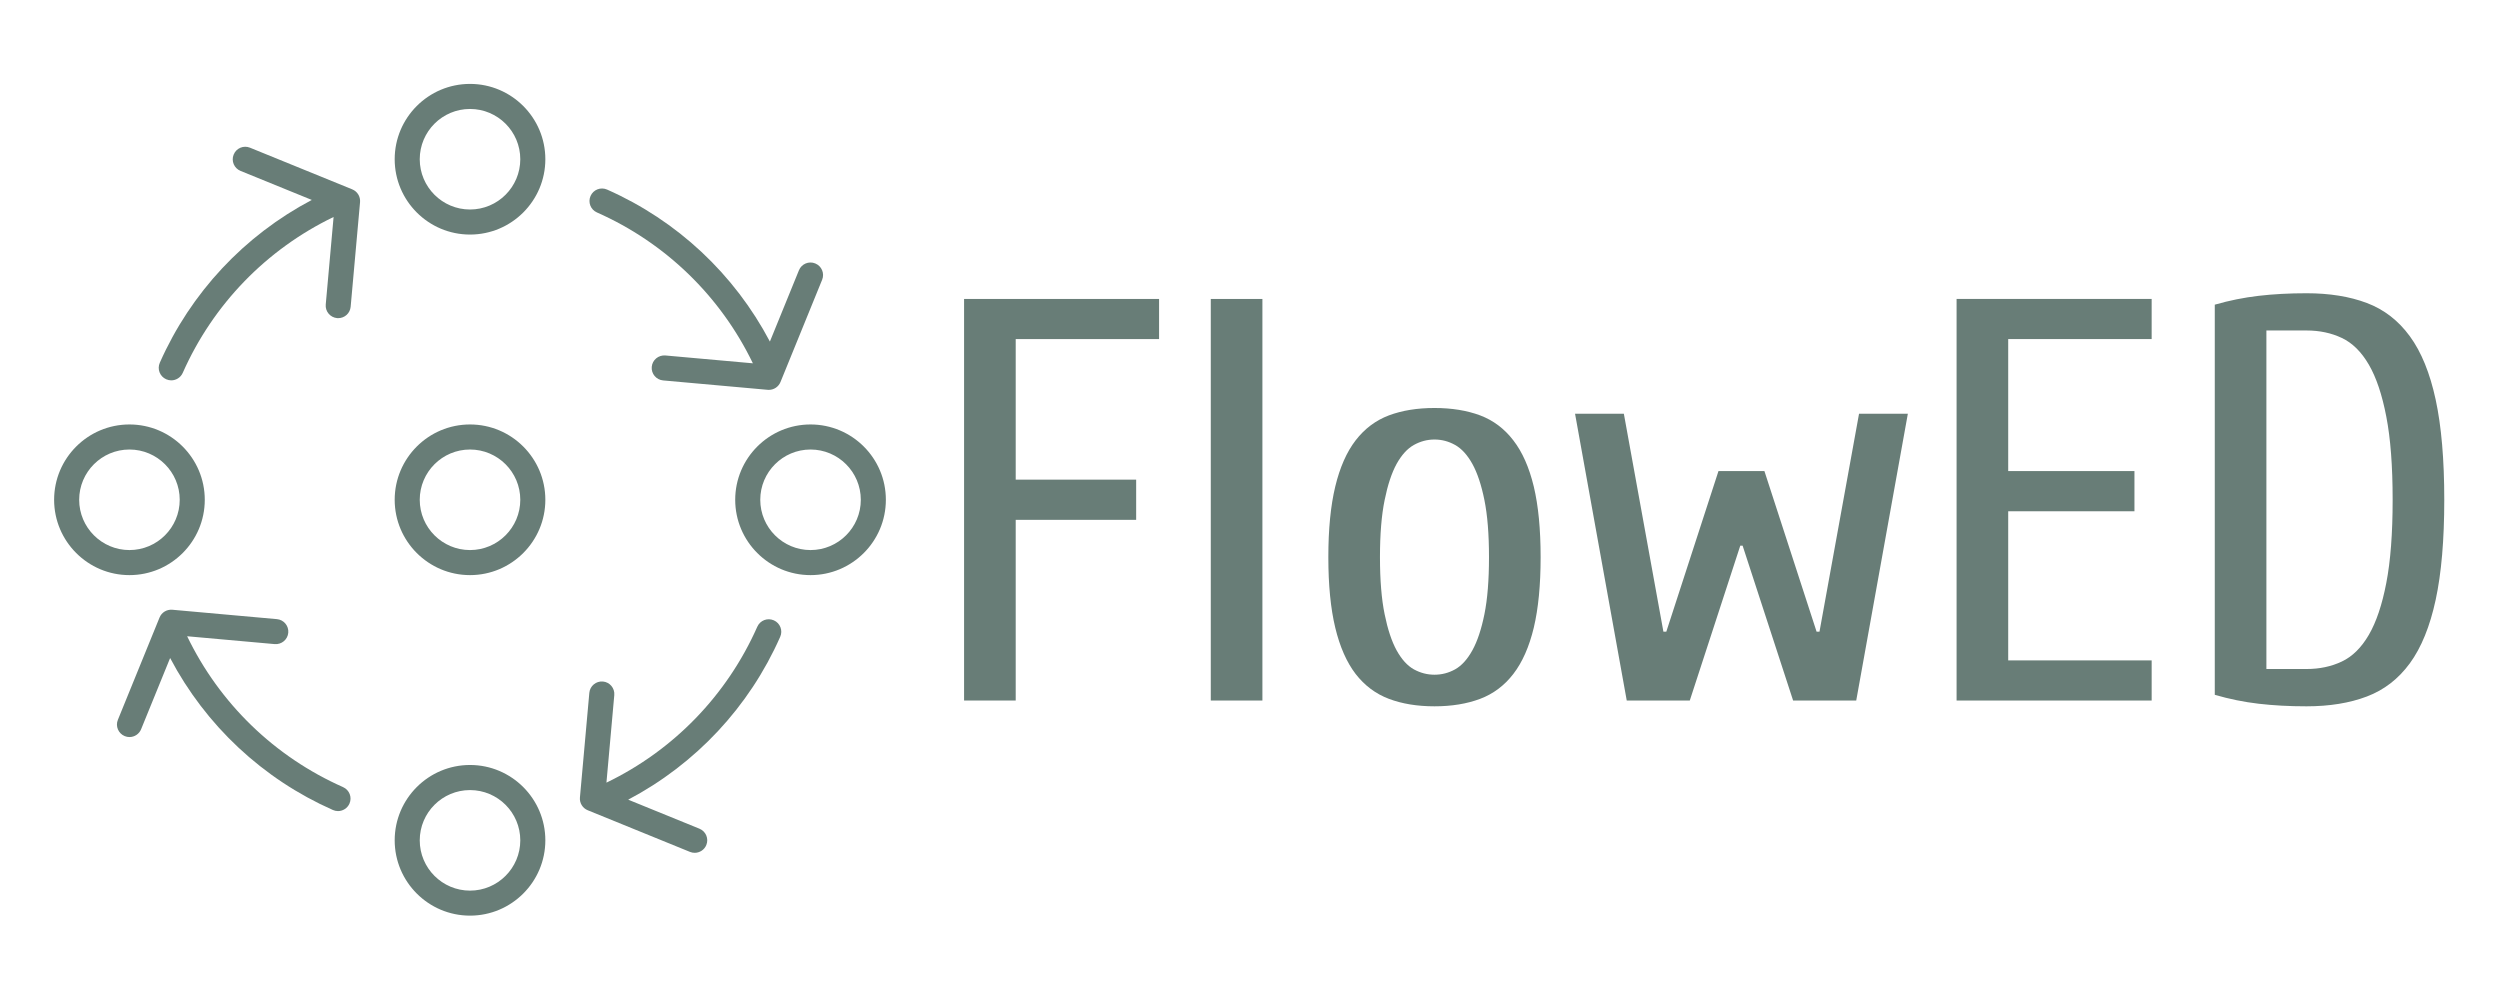 <?xml version="1.0" encoding="UTF-8" standalone="no"?>
<svg
   version="1.1"
   width="250"
   height="100"
   viewBox="0 0 250 100"
   xml:space="preserve"
   id="svg16"
   sodipodi:docname="flowED.svg"
   inkscape:version="1.3.2 (091e20e, 2023-11-25, custom)"
   xmlns:inkscape="http://www.inkscape.org/namespaces/inkscape"
   xmlns:sodipodi="http://sodipodi.sourceforge.net/DTD/sodipodi-0.dtd"
   xmlns="http://www.w3.org/2000/svg"
   xmlns:svg="http://www.w3.org/2000/svg"><sodipodi:namedview
   id="namedview16"
   pagecolor="#ffffff"
   bordercolor="#000000"
   borderopacity="0.25"
   inkscape:showpageshadow="2"
   inkscape:pageopacity="0.0"
   inkscape:pagecheckerboard="0"
   inkscape:deskcolor="#d1d1d1"
   inkscape:zoom="1.554"
   inkscape:cx="250"
   inkscape:cy="44.079794"
   inkscape:window-width="1920"
   inkscape:window-height="991"
   inkscape:window-x="2391"
   inkscape:window-y="1341"
   inkscape:window-maximized="1"
   inkscape:current-layer="svg16" />
<desc
   id="desc1">Created with Fabric.js 3.6.3</desc>
<defs
   id="defs1">
</defs>

<g
   id="g18"
   transform="translate(-4.9200261e-7,1.455)"><g
     id="g17"
     transform="matrix(1.097,0,0,1.097,-0.53,-6.328)"><g
       transform="matrix(0.731,0,0,0.731,42.841,49.514)"
       id="g11">
<g
   id="g10">
		<g
   transform="matrix(1.333,0,0,1.333,0.667,0.667)"
   id="g1">
<path
   style="opacity:1;fill:#687d77;fill-rule:nonzero;stroke:none;stroke-width:1;stroke-linecap:butt;stroke-linejoin:miter;stroke-miterlimit:4;stroke-dasharray:none;stroke-dashoffset:0"
   transform="translate(-50,-50)"
   d="m 50,42.953 c -3.887,0 -7.047,3.16 -7.047,7.047 0,3.887 3.16,7.047 7.047,7.047 3.887,0 7.047,-3.16 7.047,-7.047 0,-3.887 -3.16,-7.047 -7.047,-7.047 z m 0,11.75 c -2.594,0 -4.703,-2.109 -4.703,-4.703 0,-2.594 2.109,-4.703 4.703,-4.703 2.594,0 4.703,2.109 4.703,4.703 0,2.594 -2.109,4.703 -4.703,4.703 z"
   stroke-linecap="round"
   id="path1" />
</g>
		<g
   transform="matrix(1.333,0,0,1.333,0.667,-41.801)"
   id="g2">
<path
   style="opacity:1;fill:#687d77;fill-rule:nonzero;stroke:none;stroke-width:1;stroke-linecap:butt;stroke-linejoin:miter;stroke-miterlimit:4;stroke-dasharray:none;stroke-dashoffset:0"
   transform="translate(-50,-18.149)"
   d="m 50,11.102 c -3.887,0 -7.047,3.16 -7.047,7.047 0,3.887 3.16,7.047 7.047,7.047 3.887,0 7.047,-3.16 7.047,-7.047 0,-3.883 -3.16,-7.047 -7.047,-7.047 z m 0,11.75 c -2.594,0 -4.703,-2.109 -4.703,-4.703 0,-2.594 2.109,-4.703 4.703,-4.703 2.594,0 4.703,2.109 4.703,4.703 0,2.594 -2.109,4.703 -4.703,4.703 z"
   stroke-linecap="round"
   id="path2" />
</g>
		<g
   transform="matrix(1.333,0,0,1.333,-41.803,0.667)"
   id="g3">
<path
   style="opacity:1;fill:#687d77;fill-rule:nonzero;stroke:none;stroke-width:1;stroke-linecap:butt;stroke-linejoin:miter;stroke-miterlimit:4;stroke-dasharray:none;stroke-dashoffset:0"
   transform="translate(-18.148,-50)"
   d="m 25.195,50 c 0,-3.887 -3.16,-7.047 -7.047,-7.047 -3.887,0 -7.047,3.16 -7.047,7.047 0,3.887 3.16,7.047 7.047,7.047 3.887,0 7.047,-3.16 7.047,-7.047 z m -11.75,0 c 0,-2.594 2.109,-4.703 4.703,-4.703 2.594,0 4.703,2.109 4.703,4.703 0,2.594 -2.109,4.703 -4.703,4.703 -2.59,0 -4.703,-2.109 -4.703,-4.703 z"
   stroke-linecap="round"
   id="path3" />
</g>
		<g
   transform="matrix(1.333,0,0,1.333,43.131,0.667)"
   id="g4">
<path
   style="opacity:1;fill:#687d77;fill-rule:nonzero;stroke:none;stroke-width:1;stroke-linecap:butt;stroke-linejoin:miter;stroke-miterlimit:4;stroke-dasharray:none;stroke-dashoffset:0"
   transform="translate(-81.848,-50)"
   d="m 81.848,42.953 c -3.887,0 -7.047,3.16 -7.047,7.047 0,3.887 3.16,7.047 7.047,7.047 3.887,0 7.047,-3.16 7.047,-7.047 0.004,-3.887 -3.16,-7.047 -7.047,-7.047 z m 0,11.75 c -2.594,0 -4.703,-2.109 -4.703,-4.703 0,-2.594 2.109,-4.703 4.703,-4.703 2.594,0 4.703,2.109 4.703,4.703 0.004,2.594 -2.109,4.703 -4.703,4.703 z"
   stroke-linecap="round"
   id="path4" />
</g>
		<g
   transform="matrix(1.333,0,0,1.333,0.667,43.131)"
   id="g5">
<path
   style="opacity:1;fill:#687d77;fill-rule:nonzero;stroke:none;stroke-width:1;stroke-linecap:butt;stroke-linejoin:miter;stroke-miterlimit:4;stroke-dasharray:none;stroke-dashoffset:0"
   transform="translate(-50,-81.848)"
   d="m 50,74.801 c -3.887,0 -7.047,3.16 -7.047,7.047 0,3.887 3.16,7.047 7.047,7.047 3.887,0 7.047,-3.16 7.047,-7.047 0,-3.883 -3.16,-7.047 -7.047,-7.047 z m 0,11.754 c -2.594,0 -4.703,-2.109 -4.703,-4.703 0,-2.594 2.109,-4.703 4.703,-4.703 2.594,0 4.703,2.109 4.703,4.703 0,2.59 -2.109,4.703 -4.703,4.703 z"
   stroke-linecap="round"
   id="path5" />
</g>
		<g
   transform="matrix(1.333,0,0,1.333,30.132,-25.596)"
   id="g6">
<path
   style="opacity:1;fill:#687d77;fill-rule:nonzero;stroke:none;stroke-width:1;stroke-linecap:butt;stroke-linejoin:miter;stroke-miterlimit:4;stroke-dasharray:none;stroke-dashoffset:0"
   transform="translate(-72.099,-30.303)"
   d="m 61.871,23.125 c 6.406,2.836 11.551,7.824 14.586,14.113 l -8.188,-0.734 c -0.645,-0.051 -1.215,0.418 -1.273,1.062 -0.059,0.645 0.418,1.215 1.062,1.273 l 9.789,0.879 c 0.035,0.004 0.07,0.004 0.105,0.004 0.473,0 0.902,-0.285 1.086,-0.73 l 3.898,-9.57 c 0.246,-0.598 -0.043,-1.285 -0.645,-1.527 -0.602,-0.246 -1.285,0.043 -1.527,0.645 l -2.715,6.664 c -3.328,-6.309 -8.664,-11.316 -15.23,-14.219 -0.594,-0.262 -1.285,0.004 -1.547,0.598 -0.262,0.59 0.004,1.281 0.598,1.543 z"
   stroke-linecap="round"
   id="path6" />
</g>
		<g
   transform="matrix(1.333,0,0,1.333,-28.799,26.93)"
   id="g7">
<path
   style="opacity:1;fill:#687d77;fill-rule:nonzero;stroke:none;stroke-width:1;stroke-linecap:butt;stroke-linejoin:miter;stroke-miterlimit:4;stroke-dasharray:none;stroke-dashoffset:0"
   transform="translate(-27.901,-69.698)"
   d="M 38.129,76.875 C 31.723,74.039 26.578,69.051 23.543,62.762 l 8.188,0.734 c 0.645,0.055 1.215,-0.418 1.273,-1.062 0.059,-0.645 -0.418,-1.215 -1.062,-1.273 l -9.789,-0.879 c -0.516,-0.043 -0.996,0.25 -1.191,0.727 l -3.898,9.57 c -0.246,0.598 0.043,1.285 0.645,1.527 0.145,0.059 0.293,0.086 0.441,0.086 0.461,0 0.902,-0.277 1.086,-0.73 l 2.715,-6.664 c 3.328,6.309 8.664,11.316 15.23,14.219 0.152,0.066 0.316,0.102 0.473,0.102 0.449,0 0.879,-0.262 1.074,-0.699 0.262,-0.59 -0.004,-1.281 -0.598,-1.543 z"
   stroke-linecap="round"
   id="path7" />
</g>
		<g
   transform="matrix(1.333,0,0,1.333,-25.596,-28.793)"
   id="g8">
<path
   style="opacity:1;fill:#687d77;fill-rule:nonzero;stroke:none;stroke-width:1;stroke-linecap:butt;stroke-linejoin:miter;stroke-miterlimit:4;stroke-dasharray:none;stroke-dashoffset:0"
   transform="translate(-30.303,-27.905)"
   d="m 38.992,20.965 -9.57,-3.898 c -0.602,-0.246 -1.285,0.043 -1.527,0.645 -0.246,0.598 0.043,1.285 0.645,1.527 l 6.664,2.715 c -6.309,3.328 -11.316,8.664 -14.219,15.23 -0.262,0.594 0.004,1.285 0.598,1.547 0.152,0.066 0.316,0.102 0.473,0.102 0.449,0 0.879,-0.262 1.074,-0.699 2.836,-6.406 7.824,-11.551 14.113,-14.586 l -0.734,8.188 c -0.059,0.645 0.418,1.215 1.062,1.273 0.035,0.004 0.07,0.004 0.105,0.004 0.602,0 1.109,-0.457 1.164,-1.066 l 0.879,-9.789 c 0.043,-0.516 -0.25,-1 -0.727,-1.191 z"
   stroke-linecap="round"
   id="path8" />
</g>
		<g
   transform="matrix(1.333,0,0,1.333,26.925,30.13)"
   id="g9">
<path
   style="opacity:1;fill:#687d77;fill-rule:nonzero;stroke:none;stroke-width:1;stroke-linecap:butt;stroke-linejoin:miter;stroke-miterlimit:4;stroke-dasharray:none;stroke-dashoffset:0"
   transform="translate(-69.694,-72.098)"
   d="m 78.418,61.273 c -0.594,-0.262 -1.285,0.004 -1.547,0.598 -2.836,6.406 -7.824,11.551 -14.113,14.586 l 0.734,-8.188 c 0.059,-0.645 -0.418,-1.215 -1.062,-1.273 -0.645,-0.055 -1.215,0.418 -1.273,1.062 l -0.879,9.789 c -0.047,0.512 0.25,0.996 0.727,1.191 l 9.57,3.898 c 0.145,0.059 0.293,0.086 0.441,0.086 0.461,0 0.902,-0.277 1.086,-0.73 0.246,-0.598 -0.043,-1.285 -0.645,-1.527 l -6.664,-2.715 c 6.309,-3.328 11.316,-8.664 14.219,-15.23 0.266,-0.594 0,-1.285 -0.594,-1.547 z"
   stroke-linecap="round"
   id="path9" />
</g>
</g>
</g><g
       transform="matrix(0.733,0,0,0.733,158.676,51.874)"
       id="g16"><path
         fill="#687d77"
         opacity="1"
         d="m -89.5,-0.06 v 22.47 h -6.42 v -49.94 h 24.25 v 4.99 H -89.5 v 17.48 h 14.98 v 5 z"
         id="path11" /><path
         fill="#687d77"
         opacity="1"
         d="m -65.24,22.41 v -49.94 h 6.42 v 49.94 z"
         id="path12" /><path
         fill="#687d77"
         opacity="1"
         d="m -30.64,4.58 v 0 q 0,-4.28 -0.57,-7.1 -0.57,-2.82 -1.5,-4.5 -0.93,-1.67 -2.14,-2.35 -1.21,-0.68 -2.57,-0.68 v 0 q -1.35,0 -2.57,0.68 -1.21,0.68 -2.14,2.35 -0.92,1.68 -1.49,4.5 -0.58,2.82 -0.58,7.1 v 0 q 0,4.28 0.58,7.1 0.57,2.81 1.49,4.49 0.93,1.68 2.14,2.36 1.22,0.67 2.57,0.67 v 0 q 1.36,0 2.57,-0.67 1.21,-0.68 2.14,-2.36 0.93,-1.68 1.5,-4.49 0.57,-2.82 0.57,-7.1 z m 6.42,0 v 0 q 0,5.2 -0.85,8.77 -0.86,3.57 -2.54,5.75 -1.67,2.17 -4.13,3.1 -2.47,0.93 -5.68,0.93 v 0 q -3.21,0 -5.67,-0.93 -2.46,-0.93 -4.14,-3.1 -1.67,-2.18 -2.53,-5.75 -0.86,-3.57 -0.86,-8.77 v 0 q 0,-5.21 0.86,-8.78 0.86,-3.57 2.53,-5.74 1.68,-2.18 4.14,-3.11 2.46,-0.92 5.67,-0.92 v 0 q 3.21,0 5.68,0.92 2.46,0.93 4.13,3.11 1.68,2.17 2.54,5.74 0.85,3.57 0.85,8.78 z"
         id="path13" /><path
         fill="#687d77"
         opacity="1"
         d="M 0.9,3.15 H 0.61 l -6.28,19.26 h -7.84 l -6.43,-35.67 h 6.07 l 4.92,27.11 h 0.36 L -2.1,-6.13 h 5.71 l 6.49,19.98 h 0.36 l 4.92,-27.11 h 6.07 L 15.03,22.41 H 7.18 Z"
         id="path14" /><path
         fill="#687d77"
         opacity="1"
         d="m 33.93,-1.13 v 18.55 h 17.84 v 4.99 H 27.51 v -49.94 h 24.26 v 4.99 H 33.93 v 16.41 h 15.7 v 5 z"
         id="path15" /><path
         fill="#687d77"
         opacity="1"
         d="m 88.16,-2.56 v 0 q 0,7.49 -1.07,12.45 -1.07,4.96 -3.21,7.89 -2.14,2.92 -5.35,4.13 -3.21,1.22 -7.5,1.22 v 0 q -3.21,0 -5.95,-0.32 -2.75,-0.32 -5.46,-1.11 v 0 -48.52 q 2.71,-0.78 5.46,-1.1 2.74,-0.32 5.95,-0.32 v 0 q 4.29,0 7.5,1.21 3.21,1.21 5.35,4.14 2.14,2.92 3.21,7.88 1.07,4.96 1.07,12.45 z m -6.42,0 v 0 q 0,-6.28 -0.79,-10.34 -0.78,-4.07 -2.17,-6.46 -1.39,-2.39 -3.36,-3.32 -1.96,-0.93 -4.39,-0.93 v 0 h -4.99 v 42.1 h 4.99 q 2.43,0 4.39,-0.93 1.97,-0.93 3.36,-3.32 1.39,-2.39 2.17,-6.45 0.79,-4.07 0.79,-10.35 z"
         id="path16" /></g></g></g></svg>
